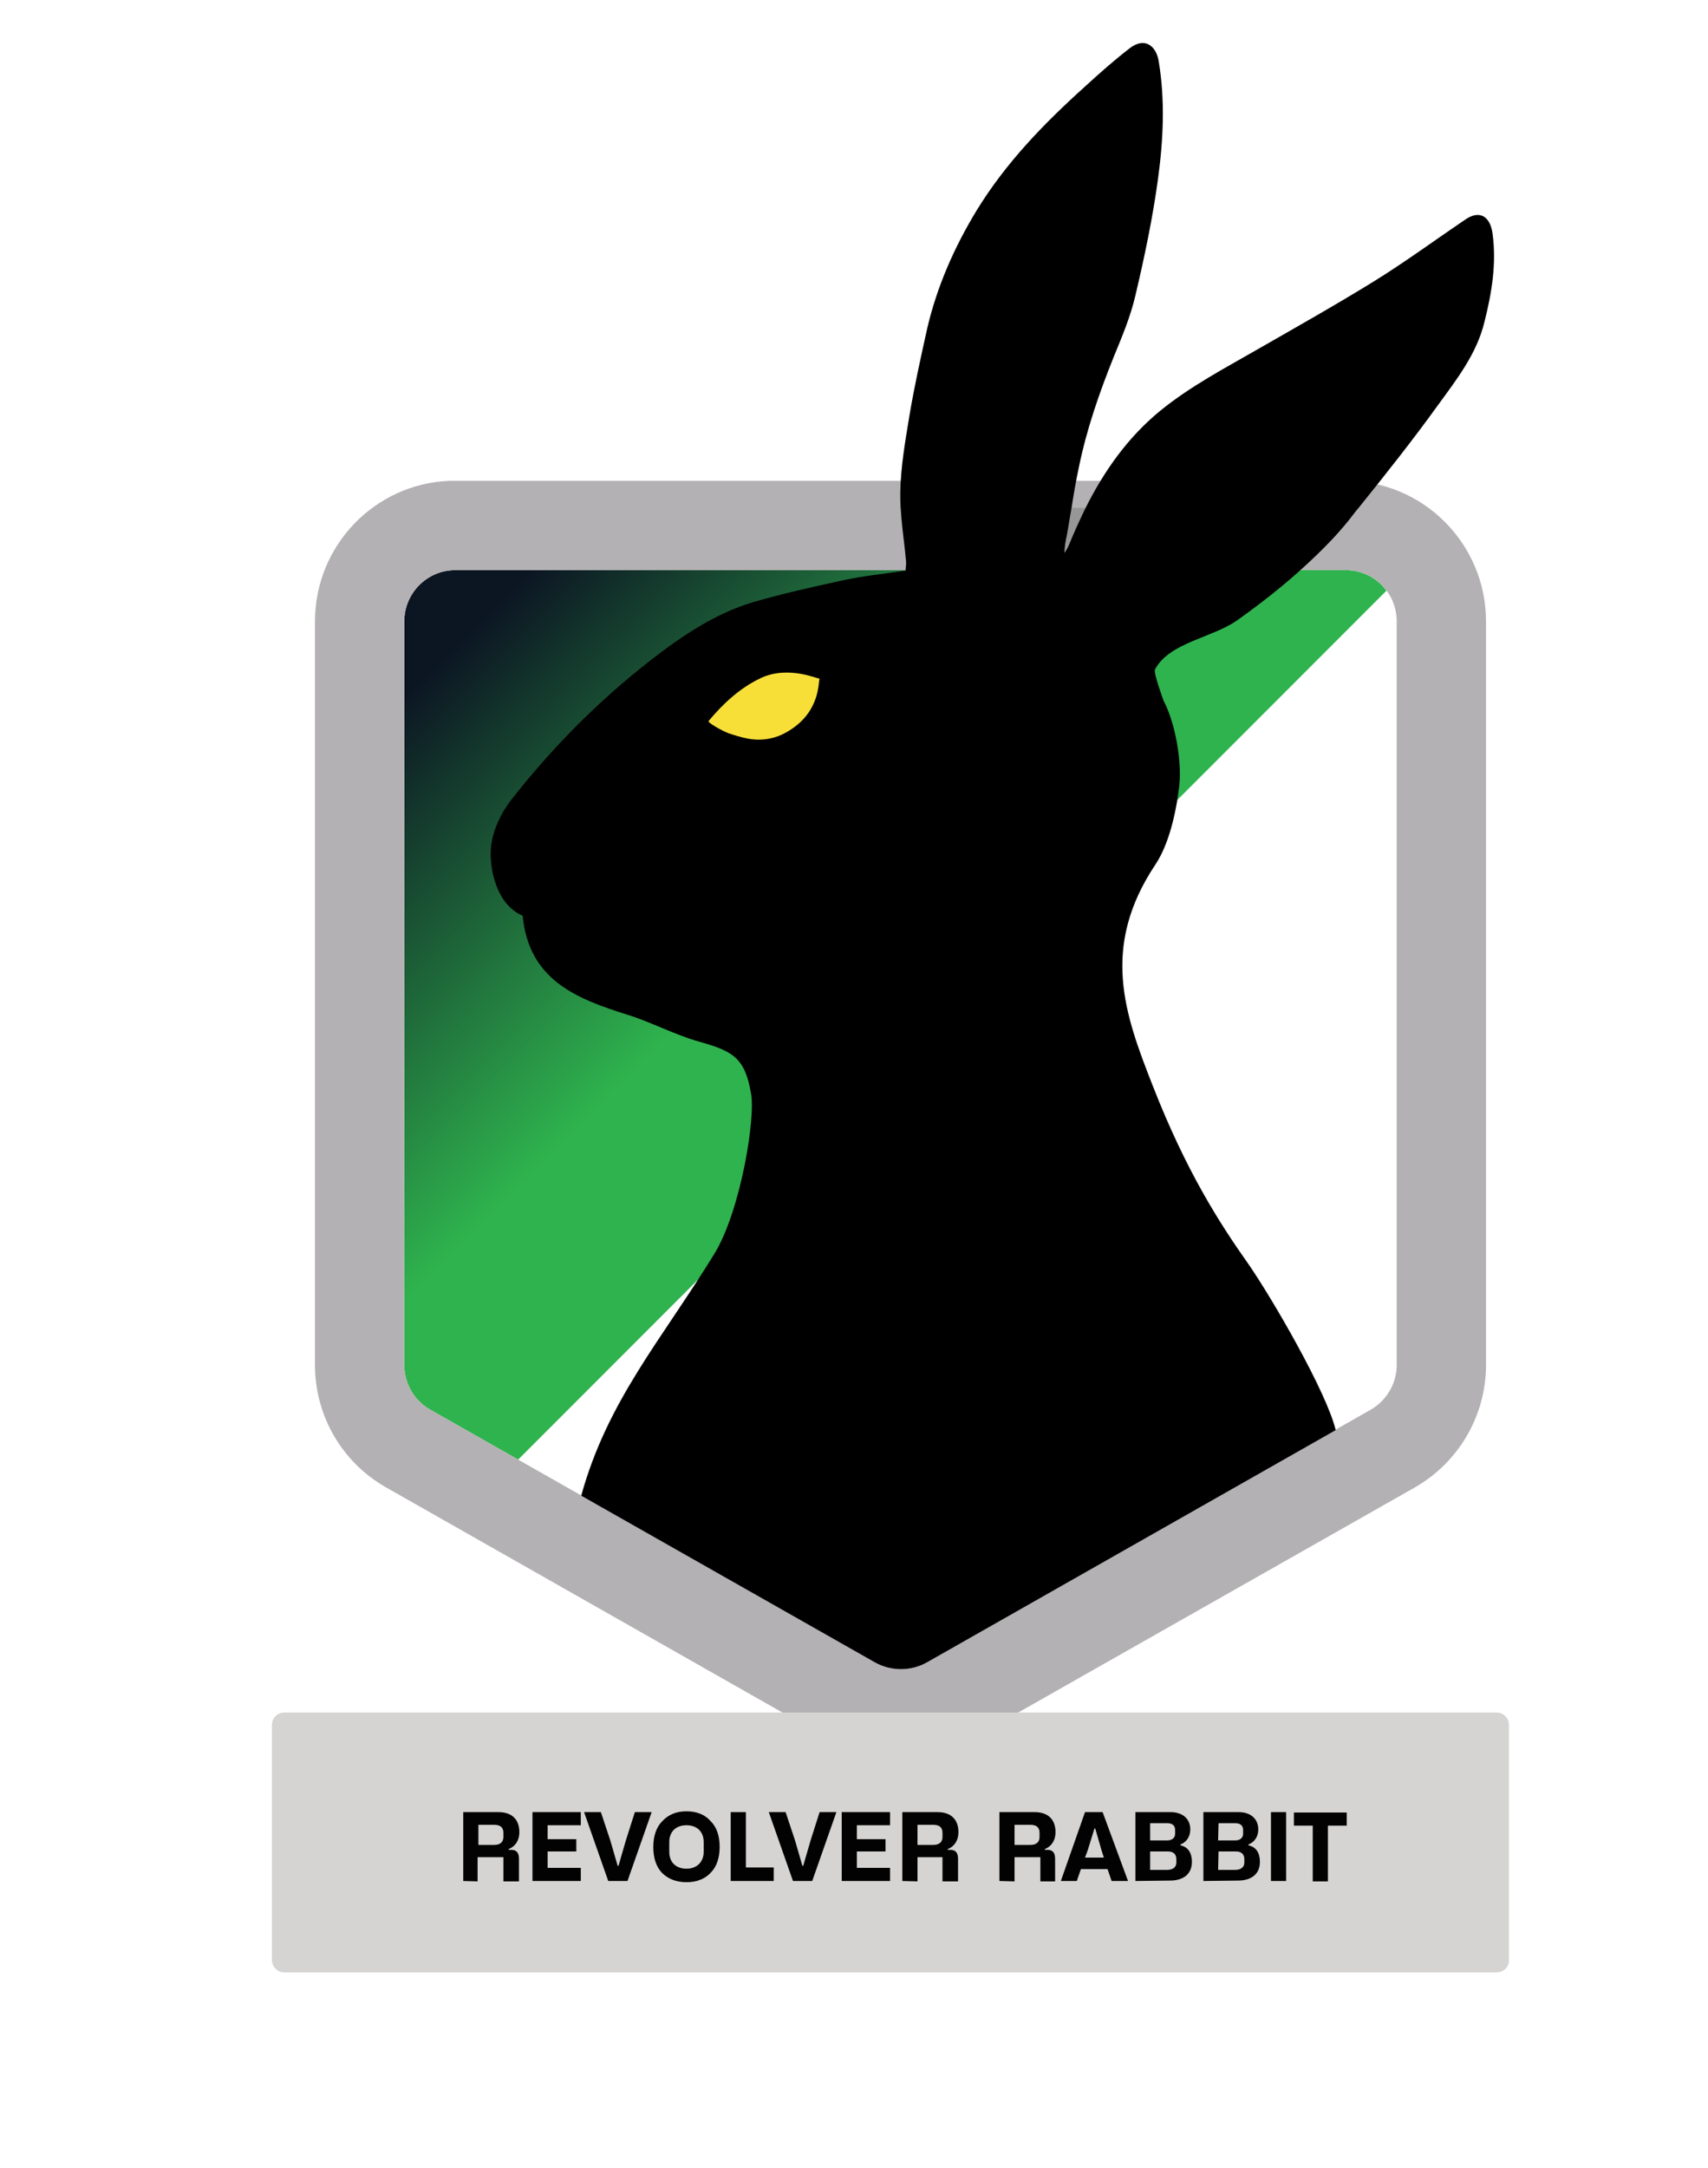 <?xml version="1.0" encoding="utf-8"?>
<!-- Generator: Adobe Illustrator 28.2.0, SVG Export Plug-In . SVG Version: 6.00 Build 0)  -->
<svg version="1.1" id="Layer_1" xmlns="http://www.w3.org/2000/svg" xmlns:xlink="http://www.w3.org/1999/xlink" x="0px" y="0px"
	 viewBox="0 0 417 529" style="enable-background:new 0 0 417 529;" xml:space="preserve">
<style type="text/css">
	.st0{fill-rule:evenodd;clip-rule:evenodd;fill:url(#SVGID_1_);}
	.st1{fill-rule:evenodd;clip-rule:evenodd;fill:#B3B1B3;}
	.st2{fill:#D5D4D3;}
	.st3{fill:#979797;}
	.st4{fill:#F8DF38;}
	.st5{fill:#030202;}
</style>
<g>
	
		<linearGradient id="SVGID_1_" gradientUnits="userSpaceOnUse" x1="111.323" y1="314.211" x2="230.067" y2="195.467" gradientTransform="matrix(1 0 0 -1 0 448)">
		<stop  offset="0.1" style="stop-color:#0C1623"/>
		<stop  offset="0.72" style="stop-color:#2FB34E"/>
	</linearGradient>
	<path class="st0" d="M338.5,144.1l-212,212L105,343.9c-3.9-2.2-6.3-6.4-6.3-10.9V151.6c0-6.9,5.6-12.5,12.4-12.5h217.5
		C332.7,139.1,336.3,141.1,338.5,144.1z"/>
	<path class="st1" d="M328.6,117.3H111.1c-0.4,0-0.9,0-1.3,0c-18.3,0.7-32.9,15.8-32.9,34.3V333c0,12.4,6.6,23.8,17.4,29.9
		L203,424.6c10.4,5.9,23.2,5.9,33.6,0l108.8-61.7c10.7-6.1,17.4-17.5,17.4-29.9V151.6C362.8,132.7,347.5,117.3,328.6,117.3z
		 M341,333c0,4.5-2.4,8.6-6.3,10.9l-22.9,13L226,405.6c-3.8,2.2-8.4,2.2-12.2,0l-61.4-34.8L105,343.9c-3.9-2.2-6.3-6.4-6.3-10.9
		V151.6c0-6.9,5.6-12.5,12.4-12.5h217.5c6.9,0,12.4,5.6,12.4,12.5V333z"/>
	<g>
		<path class="st2" d="M365.4,481.2h-296c-1.7,0-3-1.4-3-3v-57.4c0-1.7,1.4-3,3-3h296c1.7,0,3,1.4,3,3v57.4
			C368.5,479.8,367.1,481.2,365.4,481.2z"/>
	</g>
	<g>
		<path class="st3" d="M260,134.8c0.4-0.7,0.8-1.3,1.1-2c1.2-3,2.6-6,4-8.9h-3.5c-0.4,2.1-0.7,4.3-1.1,6.4
			C260.3,131.8,260,133.2,260,134.8z"/>
		<path d="M364.4,57c-0.6-4.4-3.3-5.8-6.7-3.4c-7.4,5-14.6,10.3-22.2,15c-9.4,5.8-19,11.2-28.6,16.7c-8,4.6-16.2,8.9-23.5,14.8
			c-8.1,6.6-13.9,14.9-18.4,23.9c-1.4,2.9-2.8,5.9-4,8.9c-0.3,0.7-0.7,1.4-1.1,2c0-1.6,0.3-3,0.6-4.5c0.4-2.1,0.7-4.3,1.1-6.4
			c0.5-3.3,1.1-6.7,1.8-10c1.9-9.3,5-18.2,8.5-26.9c2-4.9,4.1-9.8,5.3-15c2.2-9.3,4.2-18.8,5.5-28.3s1.8-19.2,0.2-28.8
			c-0.5-3.4-3.1-6.2-7-3.3c-3.9,3-7.5,6.2-11.1,9.5c-10,9-19.3,18.6-26.4,30.2c-5.4,8.9-9.6,18.4-12,28.6
			c-1.6,7.2-3.2,14.4-4.4,21.6c-1,6.1-2.1,12.3-2.2,18.5c0,1.3,0,2.6,0.1,3.9c0.2,3.3,0.6,6.6,1,9.9c0.1,1,0.2,2,0.3,3
			c0.1,0.7-0.1,1.5-0.1,2.3c-5.2,0.8-10.4,1.3-15.4,2.4c-7.3,1.6-14.6,3.2-21.8,5.3c-9.4,2.8-17.5,8.3-25.2,14.3
			c-12.6,9.8-23.8,21.1-33.7,33.7c-3.3,4.2-5.8,9.8-5.1,15.4c0,0.2,0.6,10.1,7.7,13.1c1.5,15.6,12.9,20.2,25.7,24.2
			c5.5,1.7,11.8,5,17.3,6.5c8.1,2.3,11.2,3.8,12.7,12.4c1.3,5.7-2.4,28.8-8.9,39.4c-12.9,21-26.1,35.8-32.5,59l71.6,40.6
			c4,2.3,8.9,2.3,12.9,0l99.7-56.6c-2.2-9.2-15.3-31.8-21.3-40.5c-7-9.9-15.2-22.6-23.4-43.6c-6.8-17.3-12.8-33.7,0.7-53.9
			c3.2-4.8,5-12.3,5.8-19.1c0.7-6.1-1-15.5-3.8-20.8c0,0-2.6-7-2.1-7.7c3.5-6.6,14.1-7.7,20.1-12c5.9-4.2,11.5-8.6,16.7-13.4
			c3.8-3.5,7.4-7.1,10.6-11.1c0.8-1,1.5-2,2.3-2.9c6.6-8.2,13.2-16.5,19.4-25.1c4.5-6.2,9.4-12.4,11.3-20.2
			C364.2,71.5,365.4,64.4,364.4,57z"/>
	</g>
	<path class="st4" d="M200.1,165.7C200.1,165.7,200,165.6,200.1,165.7c-0.1-0.1-0.1-0.2-0.1-0.2c0.1,0.4-7.3-3.3-14.2-0.1
		c-5.1,2.4-9.2,6.2-12.8,10.5c-0.3,0.4,3.5,2.5,4.9,3c1.5,0.5,3.1,1,4.7,1.3c3.2,0.6,6.5,0.1,9.3-1.5
		C200.6,173.9,199.7,165.9,200.1,165.7z"/>
	<g>
		<g>
			<path class="st5" d="M113.1,458.9v-16.8h8.6c3.4,0,5.1,1.9,5.1,4.9c0,2-1,3.5-2.6,4.1v0.2h0.6c1.3,0,1.9,0.7,1.9,2.2v5.5h-3.8
				v-5.9h-6.3v5.9L113.1,458.9L113.1,458.9z M116.8,450.1h3.9c1.4,0,2.2-0.7,2.2-1.9v-1.1c0-1.2-0.7-1.9-2.2-1.9h-3.9V450.1z"/>
			<path class="st5" d="M130,458.9v-16.8h11.8v3.2h-8.1v3.4h7v3h-7v4h8.1v3.2L130,458.9L130,458.9z"/>
			<path class="st5" d="M148.5,458.9l-5.9-16.8h4.1l2.3,6.9l1.8,6.2h0.2l1.8-6.2l2.2-6.9h4.1l-5.9,16.8H148.5z"/>
			<path class="st5" d="M159.5,450.6c0-2.6,0.7-4.8,2.2-6.3c1.5-1.6,3.4-2.4,5.9-2.4c2.5,0,4.5,0.8,5.9,2.4c1.5,1.5,2.2,3.6,2.2,6.3
				c0,2.6-0.7,4.8-2.2,6.3c-1.4,1.5-3.4,2.3-5.9,2.3c-2.5,0-4.5-0.8-6-2.3C160.2,455.4,159.5,453.3,159.5,450.6z M163.4,451.8
				c0,2.6,1.7,4.1,4.2,4.1c2.6,0,4.2-1.7,4.2-4.1v-2.4c0-2.6-1.7-4.1-4.2-4.1c-2.6,0-4.2,1.6-4.2,4.1V451.8z"/>
			<path class="st5" d="M178.4,458.9v-16.8h3.7v13.5h6.8v3.3H178.4z"/>
			<path class="st5" d="M193.6,458.9l-5.9-16.8h4.1l2.3,6.9l1.8,6.2h0.2l1.8-6.2l2.2-6.9h4.1l-5.9,16.8H193.6z"/>
			<path class="st5" d="M205.5,458.9v-16.8h11.8v3.2h-8.1v3.4h7v3h-7v4h8.1v3.2L205.5,458.9L205.5,458.9z"/>
			<path class="st5" d="M220.3,458.9v-16.8h8.6c3.4,0,5.1,1.9,5.1,4.9c0,2-1,3.5-2.6,4.1v0.2h0.6c1.3,0,1.9,0.7,1.9,2.2v5.5h-3.8
				v-5.9H224v5.9L220.3,458.9L220.3,458.9z M224,450.1h3.9c1.4,0,2.2-0.7,2.2-1.9v-1.1c0-1.2-0.7-1.9-2.2-1.9H224V450.1z"/>
			<path class="st5" d="M244,458.9v-16.8h8.6c3.4,0,5.1,1.9,5.1,4.9c0,2-1,3.5-2.6,4.1v0.2h0.6c1.3,0,1.9,0.7,1.9,2.2v5.5H254v-5.9
				h-6.3v5.9L244,458.9L244,458.9L244,458.9z M247.7,450.1h3.9c1.4,0,2.2-0.7,2.2-1.9v-1.1c0-1.2-0.7-1.9-2.2-1.9h-3.9V450.1z"/>
			<path class="st5" d="M271.4,458.9l-1-2.9h-6.5l-1,2.9H259l5.9-16.8h4.3l6.2,16.8H271.4z M264.9,453.2h4.6l-0.6-1.9l-1.5-5.2h-0.2
				l-1.6,5.2L264.9,453.2z"/>
			<path class="st5" d="M277.2,458.9v-16.8h8.6c3,0,4.8,1.7,4.8,4.2c0,1.8-0.9,3.1-2.4,3.7v0.2c1.9,0.4,2.8,1.9,2.8,4
				c0,1.4-0.4,2.5-1.4,3.4c-1,0.8-2.3,1.2-3.9,1.2L277.2,458.9L277.2,458.9z M280.8,449h4.2c1.1,0,1.9-0.6,1.9-1.6v-1
				c0-1-0.7-1.6-1.9-1.6h-4.2V449z M280.8,456.2h4.1c1.5,0,2.3-0.7,2.3-1.8v-0.8c0-1.2-0.7-1.9-2-1.9h-4.4L280.8,456.2L280.8,456.2z
				"/>
			<path class="st5" d="M293.8,458.9v-16.8h8.6c3,0,4.8,1.7,4.8,4.2c0,1.8-0.9,3.1-2.4,3.7v0.2c1.9,0.4,2.8,1.9,2.8,4
				c0,1.4-0.4,2.5-1.4,3.4c-1,0.8-2.3,1.2-3.9,1.2L293.8,458.9L293.8,458.9z M297.4,449h4.2c1.1,0,1.9-0.6,1.9-1.6v-1
				c0-1-0.7-1.6-1.9-1.6h-4.1L297.4,449L297.4,449z M297.4,456.2h4.1c1.5,0,2.3-0.7,2.3-1.8v-0.8c0-1.2-0.7-1.9-2-1.9h-4.3
				L297.4,456.2L297.4,456.2z"/>
			<path class="st5" d="M314,458.9h-3.7v-16.8h3.7V458.9z"/>
			<path class="st5" d="M328.8,442.2v3.2h-4.6v13.6h-3.7v-13.6h-4.6v-3.2H328.8z"/>
		</g>
	</g>
</g>
</svg>
